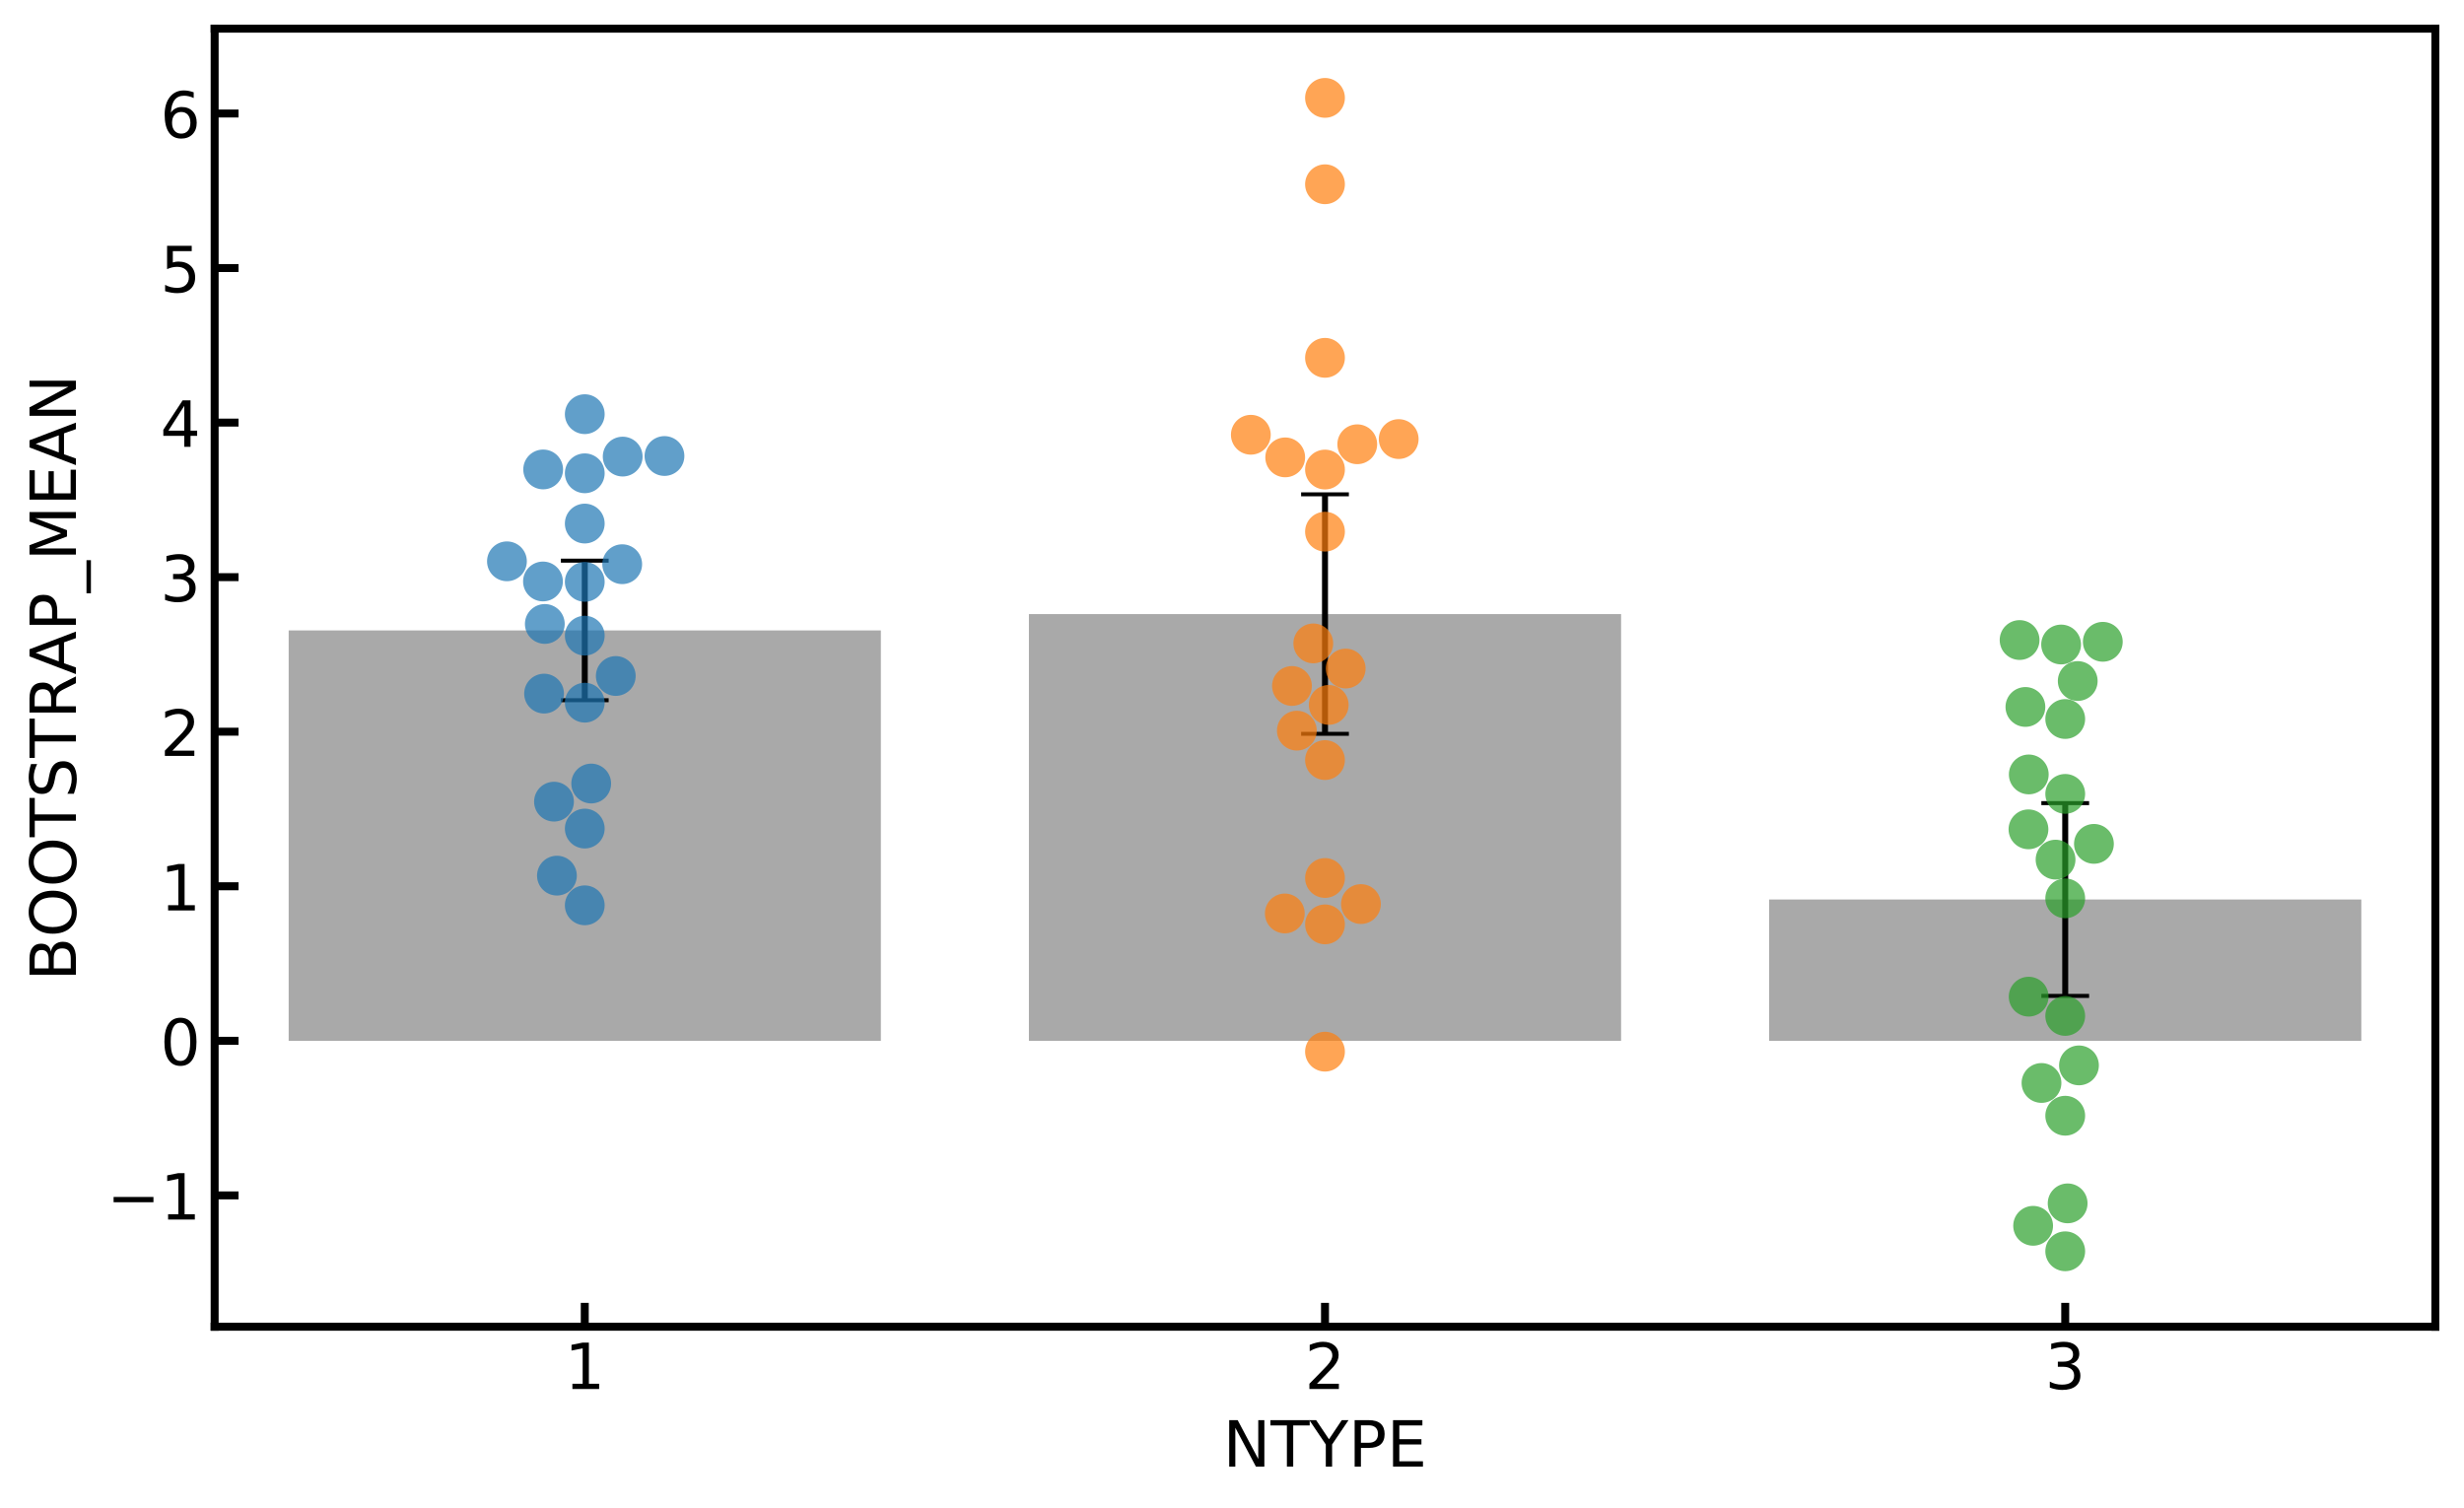 <?xml version="1.0" encoding="utf-8" standalone="no"?>
<!DOCTYPE svg PUBLIC "-//W3C//DTD SVG 1.1//EN"
  "http://www.w3.org/Graphics/SVG/1.1/DTD/svg11.dtd">
<!-- Created with matplotlib (https://matplotlib.org/) -->
<svg height="379.03pt" version="1.1" viewBox="0 0 619.135 379.03" width="619.135pt" xmlns="http://www.w3.org/2000/svg" xmlns:xlink="http://www.w3.org/1999/xlink">
 <defs>
  <style type="text/css">
*{stroke-linecap:butt;stroke-linejoin:round;}
  </style>
 </defs>
 <g id="figure_1">
  <g id="patch_1">
   <path d="M 0 379.03 
L 619.135 379.03 
L 619.135 0 
L 0 0 
z
" style="fill:#ffffff;"/>
  </g>
  <g id="axes_1">
   <g id="patch_2">
    <path d="M 53.935 333.36 
L 611.935 333.36 
L 611.935 7.2 
L 53.935 7.2 
z
" style="fill:#ffffff;"/>
   </g>
   <g id="patch_3">
    <path clip-path="url(#p05b94017ee)" d="M 72.535 261.523 
L 221.335 261.523 
L 221.335 158.405 
L 72.535 158.405 
z
" style="fill:#a9a9a9;"/>
   </g>
   <g id="patch_4">
    <path clip-path="url(#p05b94017ee)" d="M 258.535 261.523 
L 407.335 261.523 
L 407.335 154.3 
L 258.535 154.3 
z
" style="fill:#a9a9a9;"/>
   </g>
   <g id="patch_5">
    <path clip-path="url(#p05b94017ee)" d="M 444.535 261.523 
L 593.335 261.523 
L 593.335 226.014 
L 444.535 226.014 
z
" style="fill:#a9a9a9;"/>
   </g>
   <g id="matplotlib.axis_1">
    <g id="xtick_1">
     <g id="line2d_1">
      <defs>
       <path d="M 0 0 
L 0 -6 
" id="mafc814f6ca" style="stroke:#000000;stroke-width:2;"/>
      </defs>
      <g>
       <use style="stroke:#000000;stroke-width:2;" x="146.935" xlink:href="#mafc814f6ca" y="333.36"/>
      </g>
     </g>
     <g id="text_1">
      <!-- 1 -->
      <defs>
       <path d="M 12.406 8.297 
L 28.516 8.297 
L 28.516 63.922 
L 10.984 60.406 
L 10.984 69.391 
L 28.422 72.906 
L 38.281 72.906 
L 38.281 8.297 
L 54.391 8.297 
L 54.391 0 
L 12.406 0 
z
" id="DejaVuSans-49"/>
      </defs>
      <g transform="translate(141.845 349.017)scale(0.16 -0.16)">
       <use xlink:href="#DejaVuSans-49"/>
      </g>
     </g>
    </g>
    <g id="xtick_2">
     <g id="line2d_2">
      <g>
       <use style="stroke:#000000;stroke-width:2;" x="332.935" xlink:href="#mafc814f6ca" y="333.36"/>
      </g>
     </g>
     <g id="text_2">
      <!-- 2 -->
      <defs>
       <path d="M 19.188 8.297 
L 53.609 8.297 
L 53.609 0 
L 7.328 0 
L 7.328 8.297 
Q 12.938 14.109 22.625 23.891 
Q 32.328 33.688 34.812 36.531 
Q 39.547 41.844 41.422 45.531 
Q 43.312 49.219 43.312 52.781 
Q 43.312 58.594 39.234 62.25 
Q 35.156 65.922 28.609 65.922 
Q 23.969 65.922 18.812 64.312 
Q 13.672 62.703 7.812 59.422 
L 7.812 69.391 
Q 13.766 71.781 18.938 73 
Q 24.125 74.219 28.422 74.219 
Q 39.75 74.219 46.484 68.547 
Q 53.219 62.891 53.219 53.422 
Q 53.219 48.922 51.531 44.891 
Q 49.859 40.875 45.406 35.406 
Q 44.188 33.984 37.641 27.219 
Q 31.109 20.453 19.188 8.297 
z
" id="DejaVuSans-50"/>
      </defs>
      <g transform="translate(327.845 349.017)scale(0.16 -0.16)">
       <use xlink:href="#DejaVuSans-50"/>
      </g>
     </g>
    </g>
    <g id="xtick_3">
     <g id="line2d_3">
      <g>
       <use style="stroke:#000000;stroke-width:2;" x="518.935" xlink:href="#mafc814f6ca" y="333.36"/>
      </g>
     </g>
     <g id="text_3">
      <!-- 3 -->
      <defs>
       <path d="M 40.578 39.312 
Q 47.656 37.797 51.625 33 
Q 55.609 28.219 55.609 21.188 
Q 55.609 10.406 48.188 4.484 
Q 40.766 -1.422 27.094 -1.422 
Q 22.516 -1.422 17.656 -0.516 
Q 12.797 0.391 7.625 2.203 
L 7.625 11.719 
Q 11.719 9.328 16.594 8.109 
Q 21.484 6.891 26.812 6.891 
Q 36.078 6.891 40.938 10.547 
Q 45.797 14.203 45.797 21.188 
Q 45.797 27.641 41.281 31.266 
Q 36.766 34.906 28.719 34.906 
L 20.219 34.906 
L 20.219 43.016 
L 29.109 43.016 
Q 36.375 43.016 40.234 45.922 
Q 44.094 48.828 44.094 54.297 
Q 44.094 59.906 40.109 62.906 
Q 36.141 65.922 28.719 65.922 
Q 24.656 65.922 20.016 65.031 
Q 15.375 64.156 9.812 62.312 
L 9.812 71.094 
Q 15.438 72.656 20.344 73.438 
Q 25.25 74.219 29.594 74.219 
Q 40.828 74.219 47.359 69.109 
Q 53.906 64.016 53.906 55.328 
Q 53.906 49.266 50.438 45.094 
Q 46.969 40.922 40.578 39.312 
z
" id="DejaVuSans-51"/>
      </defs>
      <g transform="translate(513.845 349.017)scale(0.16 -0.16)">
       <use xlink:href="#DejaVuSans-51"/>
      </g>
     </g>
    </g>
    <g id="text_4">
     <!-- NTYPE -->
     <defs>
      <path d="M 9.812 72.906 
L 23.094 72.906 
L 55.422 11.922 
L 55.422 72.906 
L 64.984 72.906 
L 64.984 0 
L 51.703 0 
L 19.391 60.984 
L 19.391 0 
L 9.812 0 
z
" id="DejaVuSans-78"/>
      <path d="M -0.297 72.906 
L 61.375 72.906 
L 61.375 64.594 
L 35.5 64.594 
L 35.5 0 
L 25.594 0 
L 25.594 64.594 
L -0.297 64.594 
z
" id="DejaVuSans-84"/>
      <path d="M -0.203 72.906 
L 10.406 72.906 
L 30.609 42.922 
L 50.688 72.906 
L 61.281 72.906 
L 35.5 34.719 
L 35.5 0 
L 25.594 0 
L 25.594 34.719 
z
" id="DejaVuSans-89"/>
      <path d="M 19.672 64.797 
L 19.672 37.406 
L 32.078 37.406 
Q 38.969 37.406 42.719 40.969 
Q 46.484 44.531 46.484 51.125 
Q 46.484 57.672 42.719 61.234 
Q 38.969 64.797 32.078 64.797 
z
M 9.812 72.906 
L 32.078 72.906 
Q 44.344 72.906 50.609 67.359 
Q 56.891 61.812 56.891 51.125 
Q 56.891 40.328 50.609 34.812 
Q 44.344 29.297 32.078 29.297 
L 19.672 29.297 
L 19.672 0 
L 9.812 0 
z
" id="DejaVuSans-80"/>
      <path d="M 9.812 72.906 
L 55.906 72.906 
L 55.906 64.594 
L 19.672 64.594 
L 19.672 43.016 
L 54.391 43.016 
L 54.391 34.719 
L 19.672 34.719 
L 19.672 8.297 
L 56.781 8.297 
L 56.781 0 
L 9.812 0 
z
" id="DejaVuSans-69"/>
     </defs>
     <g transform="translate(307.299 368.502)scale(0.16 -0.16)">
      <use xlink:href="#DejaVuSans-78"/>
      <use x="74.805" xlink:href="#DejaVuSans-84"/>
      <use x="135.889" xlink:href="#DejaVuSans-89"/>
      <use x="196.973" xlink:href="#DejaVuSans-80"/>
      <use x="257.275" xlink:href="#DejaVuSans-69"/>
     </g>
    </g>
   </g>
   <g id="matplotlib.axis_2">
    <g id="ytick_1">
     <g id="line2d_4">
      <defs>
       <path d="M 0 0 
L 6 0 
" id="m727deb3c47" style="stroke:#000000;stroke-width:2;"/>
      </defs>
      <g>
       <use style="stroke:#000000;stroke-width:2;" x="53.935" xlink:href="#m727deb3c47" y="300.357"/>
      </g>
     </g>
     <g id="text_5">
      <!-- −1 -->
      <defs>
       <path d="M 10.594 35.5 
L 73.188 35.5 
L 73.188 27.203 
L 10.594 27.203 
z
" id="DejaVuSans-8722"/>
      </defs>
      <g transform="translate(26.848 306.435)scale(0.16 -0.16)">
       <use xlink:href="#DejaVuSans-8722"/>
       <use x="83.789" xlink:href="#DejaVuSans-49"/>
      </g>
     </g>
    </g>
    <g id="ytick_2">
     <g id="line2d_5">
      <g>
       <use style="stroke:#000000;stroke-width:2;" x="53.935" xlink:href="#m727deb3c47" y="261.523"/>
      </g>
     </g>
     <g id="text_6">
      <!-- 0 -->
      <defs>
       <path d="M 31.781 66.406 
Q 24.172 66.406 20.328 58.906 
Q 16.5 51.422 16.5 36.375 
Q 16.5 21.391 20.328 13.891 
Q 24.172 6.391 31.781 6.391 
Q 39.453 6.391 43.281 13.891 
Q 47.125 21.391 47.125 36.375 
Q 47.125 51.422 43.281 58.906 
Q 39.453 66.406 31.781 66.406 
z
M 31.781 74.219 
Q 44.047 74.219 50.516 64.516 
Q 56.984 54.828 56.984 36.375 
Q 56.984 17.969 50.516 8.266 
Q 44.047 -1.422 31.781 -1.422 
Q 19.531 -1.422 13.062 8.266 
Q 6.594 17.969 6.594 36.375 
Q 6.594 54.828 13.062 64.516 
Q 19.531 74.219 31.781 74.219 
z
" id="DejaVuSans-48"/>
      </defs>
      <g transform="translate(40.255 267.601)scale(0.16 -0.16)">
       <use xlink:href="#DejaVuSans-48"/>
      </g>
     </g>
    </g>
    <g id="ytick_3">
     <g id="line2d_6">
      <g>
       <use style="stroke:#000000;stroke-width:2;" x="53.935" xlink:href="#m727deb3c47" y="222.689"/>
      </g>
     </g>
     <g id="text_7">
      <!-- 1 -->
      <g transform="translate(40.255 228.767)scale(0.16 -0.16)">
       <use xlink:href="#DejaVuSans-49"/>
      </g>
     </g>
    </g>
    <g id="ytick_4">
     <g id="line2d_7">
      <g>
       <use style="stroke:#000000;stroke-width:2;" x="53.935" xlink:href="#m727deb3c47" y="183.855"/>
      </g>
     </g>
     <g id="text_8">
      <!-- 2 -->
      <g transform="translate(40.255 189.934)scale(0.16 -0.16)">
       <use xlink:href="#DejaVuSans-50"/>
      </g>
     </g>
    </g>
    <g id="ytick_5">
     <g id="line2d_8">
      <g>
       <use style="stroke:#000000;stroke-width:2;" x="53.935" xlink:href="#m727deb3c47" y="145.021"/>
      </g>
     </g>
     <g id="text_9">
      <!-- 3 -->
      <g transform="translate(40.255 151.1)scale(0.16 -0.16)">
       <use xlink:href="#DejaVuSans-51"/>
      </g>
     </g>
    </g>
    <g id="ytick_6">
     <g id="line2d_9">
      <g>
       <use style="stroke:#000000;stroke-width:2;" x="53.935" xlink:href="#m727deb3c47" y="106.187"/>
      </g>
     </g>
     <g id="text_10">
      <!-- 4 -->
      <defs>
       <path d="M 37.797 64.312 
L 12.891 25.391 
L 37.797 25.391 
z
M 35.203 72.906 
L 47.609 72.906 
L 47.609 25.391 
L 58.016 25.391 
L 58.016 17.188 
L 47.609 17.188 
L 47.609 0 
L 37.797 0 
L 37.797 17.188 
L 4.891 17.188 
L 4.891 26.703 
z
" id="DejaVuSans-52"/>
      </defs>
      <g transform="translate(40.255 112.266)scale(0.16 -0.16)">
       <use xlink:href="#DejaVuSans-52"/>
      </g>
     </g>
    </g>
    <g id="ytick_7">
     <g id="line2d_10">
      <g>
       <use style="stroke:#000000;stroke-width:2;" x="53.935" xlink:href="#m727deb3c47" y="67.353"/>
      </g>
     </g>
     <g id="text_11">
      <!-- 5 -->
      <defs>
       <path d="M 10.797 72.906 
L 49.516 72.906 
L 49.516 64.594 
L 19.828 64.594 
L 19.828 46.734 
Q 21.969 47.469 24.109 47.828 
Q 26.266 48.188 28.422 48.188 
Q 40.625 48.188 47.75 41.5 
Q 54.891 34.812 54.891 23.391 
Q 54.891 11.625 47.562 5.094 
Q 40.234 -1.422 26.906 -1.422 
Q 22.312 -1.422 17.547 -0.641 
Q 12.797 0.141 7.719 1.703 
L 7.719 11.625 
Q 12.109 9.234 16.797 8.062 
Q 21.484 6.891 26.703 6.891 
Q 35.156 6.891 40.078 11.328 
Q 45.016 15.766 45.016 23.391 
Q 45.016 31 40.078 35.438 
Q 35.156 39.891 26.703 39.891 
Q 22.75 39.891 18.812 39.016 
Q 14.891 38.141 10.797 36.281 
z
" id="DejaVuSans-53"/>
      </defs>
      <g transform="translate(40.255 73.432)scale(0.16 -0.16)">
       <use xlink:href="#DejaVuSans-53"/>
      </g>
     </g>
    </g>
    <g id="ytick_8">
     <g id="line2d_11">
      <g>
       <use style="stroke:#000000;stroke-width:2;" x="53.935" xlink:href="#m727deb3c47" y="28.519"/>
      </g>
     </g>
     <g id="text_12">
      <!-- 6 -->
      <defs>
       <path d="M 33.016 40.375 
Q 26.375 40.375 22.484 35.828 
Q 18.609 31.297 18.609 23.391 
Q 18.609 15.531 22.484 10.953 
Q 26.375 6.391 33.016 6.391 
Q 39.656 6.391 43.531 10.953 
Q 47.406 15.531 47.406 23.391 
Q 47.406 31.297 43.531 35.828 
Q 39.656 40.375 33.016 40.375 
z
M 52.594 71.297 
L 52.594 62.312 
Q 48.875 64.062 45.094 64.984 
Q 41.312 65.922 37.594 65.922 
Q 27.828 65.922 22.672 59.328 
Q 17.531 52.734 16.797 39.406 
Q 19.672 43.656 24.016 45.922 
Q 28.375 48.188 33.594 48.188 
Q 44.578 48.188 50.953 41.516 
Q 57.328 34.859 57.328 23.391 
Q 57.328 12.156 50.688 5.359 
Q 44.047 -1.422 33.016 -1.422 
Q 20.359 -1.422 13.672 8.266 
Q 6.984 17.969 6.984 36.375 
Q 6.984 53.656 15.188 63.938 
Q 23.391 74.219 37.203 74.219 
Q 40.922 74.219 44.703 73.484 
Q 48.484 72.75 52.594 71.297 
z
" id="DejaVuSans-54"/>
      </defs>
      <g transform="translate(40.255 34.598)scale(0.16 -0.16)">
       <use xlink:href="#DejaVuSans-54"/>
      </g>
     </g>
    </g>
    <g id="text_13">
     <!-- BOOTSTRAP_MEAN -->
     <defs>
      <path d="M 19.672 34.812 
L 19.672 8.109 
L 35.5 8.109 
Q 43.453 8.109 47.281 11.406 
Q 51.125 14.703 51.125 21.484 
Q 51.125 28.328 47.281 31.562 
Q 43.453 34.812 35.5 34.812 
z
M 19.672 64.797 
L 19.672 42.828 
L 34.281 42.828 
Q 41.5 42.828 45.031 45.531 
Q 48.578 48.25 48.578 53.812 
Q 48.578 59.328 45.031 62.062 
Q 41.5 64.797 34.281 64.797 
z
M 9.812 72.906 
L 35.016 72.906 
Q 46.297 72.906 52.391 68.219 
Q 58.5 63.531 58.5 54.891 
Q 58.5 48.188 55.375 44.234 
Q 52.25 40.281 46.188 39.312 
Q 53.469 37.75 57.5 32.781 
Q 61.531 27.828 61.531 20.406 
Q 61.531 10.641 54.891 5.312 
Q 48.25 0 35.984 0 
L 9.812 0 
z
" id="DejaVuSans-66"/>
      <path d="M 39.406 66.219 
Q 28.656 66.219 22.328 58.203 
Q 16.016 50.203 16.016 36.375 
Q 16.016 22.609 22.328 14.594 
Q 28.656 6.594 39.406 6.594 
Q 50.141 6.594 56.422 14.594 
Q 62.703 22.609 62.703 36.375 
Q 62.703 50.203 56.422 58.203 
Q 50.141 66.219 39.406 66.219 
z
M 39.406 74.219 
Q 54.734 74.219 63.906 63.938 
Q 73.094 53.656 73.094 36.375 
Q 73.094 19.141 63.906 8.859 
Q 54.734 -1.422 39.406 -1.422 
Q 24.031 -1.422 14.812 8.828 
Q 5.609 19.094 5.609 36.375 
Q 5.609 53.656 14.812 63.938 
Q 24.031 74.219 39.406 74.219 
z
" id="DejaVuSans-79"/>
      <path d="M 53.516 70.516 
L 53.516 60.891 
Q 47.906 63.578 42.922 64.891 
Q 37.938 66.219 33.297 66.219 
Q 25.25 66.219 20.875 63.094 
Q 16.5 59.969 16.5 54.203 
Q 16.5 49.359 19.406 46.891 
Q 22.312 44.438 30.422 42.922 
L 36.375 41.703 
Q 47.406 39.594 52.656 34.297 
Q 57.906 29 57.906 20.125 
Q 57.906 9.516 50.797 4.047 
Q 43.703 -1.422 29.984 -1.422 
Q 24.812 -1.422 18.969 -0.25 
Q 13.141 0.922 6.891 3.219 
L 6.891 13.375 
Q 12.891 10.016 18.656 8.297 
Q 24.422 6.594 29.984 6.594 
Q 38.422 6.594 43.016 9.906 
Q 47.609 13.234 47.609 19.391 
Q 47.609 24.75 44.312 27.781 
Q 41.016 30.812 33.5 32.328 
L 27.484 33.5 
Q 16.453 35.688 11.516 40.375 
Q 6.594 45.062 6.594 53.422 
Q 6.594 63.094 13.406 68.656 
Q 20.219 74.219 32.172 74.219 
Q 37.312 74.219 42.625 73.281 
Q 47.953 72.359 53.516 70.516 
z
" id="DejaVuSans-83"/>
      <path d="M 44.391 34.188 
Q 47.562 33.109 50.562 29.594 
Q 53.562 26.078 56.594 19.922 
L 66.609 0 
L 56 0 
L 46.688 18.703 
Q 43.062 26.031 39.672 28.422 
Q 36.281 30.812 30.422 30.812 
L 19.672 30.812 
L 19.672 0 
L 9.812 0 
L 9.812 72.906 
L 32.078 72.906 
Q 44.578 72.906 50.734 67.672 
Q 56.891 62.453 56.891 51.906 
Q 56.891 45.016 53.688 40.469 
Q 50.484 35.938 44.391 34.188 
z
M 19.672 64.797 
L 19.672 38.922 
L 32.078 38.922 
Q 39.203 38.922 42.844 42.219 
Q 46.484 45.516 46.484 51.906 
Q 46.484 58.297 42.844 61.547 
Q 39.203 64.797 32.078 64.797 
z
" id="DejaVuSans-82"/>
      <path d="M 34.188 63.188 
L 20.797 26.906 
L 47.609 26.906 
z
M 28.609 72.906 
L 39.797 72.906 
L 67.578 0 
L 57.328 0 
L 50.688 18.703 
L 17.828 18.703 
L 11.188 0 
L 0.781 0 
z
" id="DejaVuSans-65"/>
      <path d="M 50.984 -16.609 
L 50.984 -23.578 
L -0.984 -23.578 
L -0.984 -16.609 
z
" id="DejaVuSans-95"/>
      <path d="M 9.812 72.906 
L 24.516 72.906 
L 43.109 23.297 
L 61.812 72.906 
L 76.516 72.906 
L 76.516 0 
L 66.891 0 
L 66.891 64.016 
L 48.094 14.016 
L 38.188 14.016 
L 19.391 64.016 
L 19.391 0 
L 9.812 0 
z
" id="DejaVuSans-77"/>
     </defs>
     <g transform="translate(19.075 246.479)rotate(-90)scale(0.16 -0.16)">
      <use xlink:href="#DejaVuSans-66"/>
      <use x="68.588" xlink:href="#DejaVuSans-79"/>
      <use x="147.299" xlink:href="#DejaVuSans-79"/>
      <use x="226.01" xlink:href="#DejaVuSans-84"/>
      <use x="287.094" xlink:href="#DejaVuSans-83"/>
      <use x="350.57" xlink:href="#DejaVuSans-84"/>
      <use x="411.654" xlink:href="#DejaVuSans-82"/>
      <use x="481.074" xlink:href="#DejaVuSans-65"/>
      <use x="549.482" xlink:href="#DejaVuSans-80"/>
      <use x="609.785" xlink:href="#DejaVuSans-95"/>
      <use x="659.785" xlink:href="#DejaVuSans-77"/>
      <use x="746.064" xlink:href="#DejaVuSans-69"/>
      <use x="809.248" xlink:href="#DejaVuSans-65"/>
      <use x="877.656" xlink:href="#DejaVuSans-78"/>
     </g>
    </g>
   </g>
   <g id="LineCollection_1">
    <path clip-path="url(#p05b94017ee)" d="M 146.935 175.939 
L 146.935 140.87 
" style="fill:none;stroke:#000000;stroke-width:1.5;"/>
    <path clip-path="url(#p05b94017ee)" d="M 332.935 184.39 
L 332.935 124.209 
" style="fill:none;stroke:#000000;stroke-width:1.5;"/>
    <path clip-path="url(#p05b94017ee)" d="M 518.935 250.235 
L 518.935 201.793 
" style="fill:none;stroke:#000000;stroke-width:1.5;"/>
   </g>
   <g id="line2d_12">
    <defs>
     <path d="M 6 0 
L -6 -0 
" id="m100df52efe" style="stroke:#000000;"/>
    </defs>
    <g clip-path="url(#p05b94017ee)">
     <use style="stroke:#000000;" x="146.935" xlink:href="#m100df52efe" y="175.939"/>
     <use style="stroke:#000000;" x="332.935" xlink:href="#m100df52efe" y="184.39"/>
     <use style="stroke:#000000;" x="518.935" xlink:href="#m100df52efe" y="250.235"/>
    </g>
   </g>
   <g id="line2d_13">
    <g clip-path="url(#p05b94017ee)">
     <use style="stroke:#000000;" x="146.935" xlink:href="#m100df52efe" y="140.87"/>
     <use style="stroke:#000000;" x="332.935" xlink:href="#m100df52efe" y="124.209"/>
     <use style="stroke:#000000;" x="518.935" xlink:href="#m100df52efe" y="201.793"/>
    </g>
   </g>
   <g id="patch_6">
    <path d="M 53.935 333.36 
L 53.935 7.2 
" style="fill:none;stroke:#000000;stroke-linecap:square;stroke-linejoin:miter;stroke-width:2;"/>
   </g>
   <g id="patch_7">
    <path d="M 611.935 333.36 
L 611.935 7.2 
" style="fill:none;stroke:#000000;stroke-linecap:square;stroke-linejoin:miter;stroke-width:2;"/>
   </g>
   <g id="patch_8">
    <path d="M 53.935 333.36 
L 611.935 333.36 
" style="fill:none;stroke:#000000;stroke-linecap:square;stroke-linejoin:miter;stroke-width:2;"/>
   </g>
   <g id="patch_9">
    <path d="M 53.935 7.2 
L 611.935 7.2 
" style="fill:none;stroke:#000000;stroke-linecap:square;stroke-linejoin:miter;stroke-width:2;"/>
   </g>
   <g id="PathCollection_1">
    <defs>
     <path d="M 0 5 
C 1.326 5 2.598 4.473 3.536 3.536 
C 4.473 2.598 5 1.326 5 0 
C 5 -1.326 4.473 -2.598 3.536 -3.536 
C 2.598 -4.473 1.326 -5 0 -5 
C -1.326 -5 -2.598 -4.473 -3.536 -3.536 
C -4.473 -2.598 -5 -1.326 -5 0 
C -5 1.326 -4.473 2.598 -3.536 3.536 
C -2.598 4.473 -1.326 5 0 5 
z
" id="C0_0_1d2d240766"/>
    </defs>
    <g clip-path="url(#p05b94017ee)">
     <use style="fill:#1f77b4;fill-opacity:0.7;" x="146.935" xlink:href="#C0_0_1d2d240766" y="227.478"/>
    </g>
    <g clip-path="url(#p05b94017ee)">
     <use style="fill:#1f77b4;fill-opacity:0.7;" x="139.942" xlink:href="#C0_0_1d2d240766" y="220.019"/>
    </g>
    <g clip-path="url(#p05b94017ee)">
     <use style="fill:#1f77b4;fill-opacity:0.7;" x="146.935" xlink:href="#C0_0_1d2d240766" y="208.193"/>
    </g>
    <g clip-path="url(#p05b94017ee)">
     <use style="fill:#1f77b4;fill-opacity:0.7;" x="139.203" xlink:href="#C0_0_1d2d240766" y="201.428"/>
    </g>
    <g clip-path="url(#p05b94017ee)">
     <use style="fill:#1f77b4;fill-opacity:0.7;" x="148.551" xlink:href="#C0_0_1d2d240766" y="196.874"/>
    </g>
    <g clip-path="url(#p05b94017ee)">
     <use style="fill:#1f77b4;fill-opacity:0.7;" x="146.935" xlink:href="#C0_0_1d2d240766" y="176.557"/>
    </g>
    <g clip-path="url(#p05b94017ee)">
     <use style="fill:#1f77b4;fill-opacity:0.7;" x="136.71" xlink:href="#C0_0_1d2d240766" y="174.282"/>
    </g>
    <g clip-path="url(#p05b94017ee)">
     <use style="fill:#1f77b4;fill-opacity:0.7;" x="154.728" xlink:href="#C0_0_1d2d240766" y="169.854"/>
    </g>
    <g clip-path="url(#p05b94017ee)">
     <use style="fill:#1f77b4;fill-opacity:0.7;" x="146.935" xlink:href="#C0_0_1d2d240766" y="159.715"/>
    </g>
    <g clip-path="url(#p05b94017ee)">
     <use style="fill:#1f77b4;fill-opacity:0.7;" x="136.898" xlink:href="#C0_0_1d2d240766" y="156.778"/>
    </g>
    <g clip-path="url(#p05b94017ee)">
     <use style="fill:#1f77b4;fill-opacity:0.7;" x="146.935" xlink:href="#C0_0_1d2d240766" y="146.203"/>
    </g>
    <g clip-path="url(#p05b94017ee)">
     <use style="fill:#1f77b4;fill-opacity:0.7;" x="136.436" xlink:href="#C0_0_1d2d240766" y="146.103"/>
    </g>
    <g clip-path="url(#p05b94017ee)">
     <use style="fill:#1f77b4;fill-opacity:0.7;" x="156.344" xlink:href="#C0_0_1d2d240766" y="141.765"/>
    </g>
    <g clip-path="url(#p05b94017ee)">
     <use style="fill:#1f77b4;fill-opacity:0.7;" x="127.381" xlink:href="#C0_0_1d2d240766" y="141.04"/>
    </g>
    <g clip-path="url(#p05b94017ee)">
     <use style="fill:#1f77b4;fill-opacity:0.7;" x="146.935" xlink:href="#C0_0_1d2d240766" y="131.553"/>
    </g>
    <g clip-path="url(#p05b94017ee)">
     <use style="fill:#1f77b4;fill-opacity:0.7;" x="146.935" xlink:href="#C0_0_1d2d240766" y="118.924"/>
    </g>
    <g clip-path="url(#p05b94017ee)">
     <use style="fill:#1f77b4;fill-opacity:0.7;" x="136.484" xlink:href="#C0_0_1d2d240766" y="117.956"/>
    </g>
    <g clip-path="url(#p05b94017ee)">
     <use style="fill:#1f77b4;fill-opacity:0.7;" x="156.465" xlink:href="#C0_0_1d2d240766" y="114.727"/>
    </g>
    <g clip-path="url(#p05b94017ee)">
     <use style="fill:#1f77b4;fill-opacity:0.7;" x="166.964" xlink:href="#C0_0_1d2d240766" y="114.579"/>
    </g>
    <g clip-path="url(#p05b94017ee)">
     <use style="fill:#1f77b4;fill-opacity:0.7;" x="146.935" xlink:href="#C0_0_1d2d240766" y="104.067"/>
    </g>
   </g>
   <g id="PathCollection_2">
    <defs>
     <path d="M 0 5 
C 1.326 5 2.598 4.473 3.536 3.536 
C 4.473 2.598 5 1.326 5 0 
C 5 -1.326 4.473 -2.598 3.536 -3.536 
C 2.598 -4.473 1.326 -5 0 -5 
C -1.326 -5 -2.598 -4.473 -3.536 -3.536 
C -4.473 -2.598 -5 -1.326 -5 0 
C -5 1.326 -4.473 2.598 -3.536 3.536 
C -2.598 4.473 -1.326 5 0 5 
z
" id="C1_0_96bcd70f9f"/>
    </defs>
    <g clip-path="url(#p05b94017ee)">
     <use style="fill:#ff7f0e;fill-opacity:0.7;" x="332.935" xlink:href="#C1_0_96bcd70f9f" y="264.248"/>
    </g>
    <g clip-path="url(#p05b94017ee)">
     <use style="fill:#ff7f0e;fill-opacity:0.7;" x="332.935" xlink:href="#C1_0_96bcd70f9f" y="232.265"/>
    </g>
    <g clip-path="url(#p05b94017ee)">
     <use style="fill:#ff7f0e;fill-opacity:0.7;" x="322.837" xlink:href="#C1_0_96bcd70f9f" y="229.525"/>
    </g>
    <g clip-path="url(#p05b94017ee)">
     <use style="fill:#ff7f0e;fill-opacity:0.7;" x="341.965" xlink:href="#C1_0_96bcd70f9f" y="227.162"/>
    </g>
    <g clip-path="url(#p05b94017ee)">
     <use style="fill:#ff7f0e;fill-opacity:0.7;" x="332.935" xlink:href="#C1_0_96bcd70f9f" y="220.61"/>
    </g>
    <g clip-path="url(#p05b94017ee)">
     <use style="fill:#ff7f0e;fill-opacity:0.7;" x="332.935" xlink:href="#C1_0_96bcd70f9f" y="190.979"/>
    </g>
    <g clip-path="url(#p05b94017ee)">
     <use style="fill:#ff7f0e;fill-opacity:0.7;" x="325.864" xlink:href="#C1_0_96bcd70f9f" y="183.586"/>
    </g>
    <g clip-path="url(#p05b94017ee)">
     <use style="fill:#ff7f0e;fill-opacity:0.7;" x="333.873" xlink:href="#C1_0_96bcd70f9f" y="177.12"/>
    </g>
    <g clip-path="url(#p05b94017ee)">
     <use style="fill:#ff7f0e;fill-opacity:0.7;" x="324.637" xlink:href="#C1_0_96bcd70f9f" y="172.364"/>
    </g>
    <g clip-path="url(#p05b94017ee)">
     <use style="fill:#ff7f0e;fill-opacity:0.7;" x="338.135" xlink:href="#C1_0_96bcd70f9f" y="167.981"/>
    </g>
    <g clip-path="url(#p05b94017ee)">
     <use style="fill:#ff7f0e;fill-opacity:0.7;" x="329.993" xlink:href="#C1_0_96bcd70f9f" y="161.666"/>
    </g>
    <g clip-path="url(#p05b94017ee)">
     <use style="fill:#ff7f0e;fill-opacity:0.7;" x="332.935" xlink:href="#C1_0_96bcd70f9f" y="133.589"/>
    </g>
    <g clip-path="url(#p05b94017ee)">
     <use style="fill:#ff7f0e;fill-opacity:0.7;" x="332.935" xlink:href="#C1_0_96bcd70f9f" y="117.983"/>
    </g>
    <g clip-path="url(#p05b94017ee)">
     <use style="fill:#ff7f0e;fill-opacity:0.7;" x="322.939" xlink:href="#C1_0_96bcd70f9f" y="114.923"/>
    </g>
    <g clip-path="url(#p05b94017ee)">
     <use style="fill:#ff7f0e;fill-opacity:0.7;" x="341.042" xlink:href="#C1_0_96bcd70f9f" y="111.628"/>
    </g>
    <g clip-path="url(#p05b94017ee)">
     <use style="fill:#ff7f0e;fill-opacity:0.7;" x="351.453" xlink:href="#C1_0_96bcd70f9f" y="110.325"/>
    </g>
    <g clip-path="url(#p05b94017ee)">
     <use style="fill:#ff7f0e;fill-opacity:0.7;" x="314.299" xlink:href="#C1_0_96bcd70f9f" y="109.24"/>
    </g>
    <g clip-path="url(#p05b94017ee)">
     <use style="fill:#ff7f0e;fill-opacity:0.7;" x="332.935" xlink:href="#C1_0_96bcd70f9f" y="89.91"/>
    </g>
    <g clip-path="url(#p05b94017ee)">
     <use style="fill:#ff7f0e;fill-opacity:0.7;" x="332.935" xlink:href="#C1_0_96bcd70f9f" y="46.299"/>
    </g>
    <g clip-path="url(#p05b94017ee)">
     <use style="fill:#ff7f0e;fill-opacity:0.7;" x="332.935" xlink:href="#C1_0_96bcd70f9f" y="24.595"/>
    </g>
   </g>
   <g id="PathCollection_3">
    <defs>
     <path d="M 0 5 
C 1.326 5 2.598 4.473 3.536 3.536 
C 4.473 2.598 5 1.326 5 0 
C 5 -1.326 4.473 -2.598 3.536 -3.536 
C 2.598 -4.473 1.326 -5 0 -5 
C -1.326 -5 -2.598 -4.473 -3.536 -3.536 
C -4.473 -2.598 -5 -1.326 -5 0 
C -5 1.326 -4.473 2.598 -3.536 3.536 
C -2.598 4.473 -1.326 5 0 5 
z
" id="C2_0_3e0ec9af20"/>
    </defs>
    <g clip-path="url(#p05b94017ee)">
     <use style="fill:#2ca02c;fill-opacity:0.7;" x="518.935" xlink:href="#C2_0_3e0ec9af20" y="314.407"/>
    </g>
    <g clip-path="url(#p05b94017ee)">
     <use style="fill:#2ca02c;fill-opacity:0.7;" x="510.869" xlink:href="#C2_0_3e0ec9af20" y="308.005"/>
    </g>
    <g clip-path="url(#p05b94017ee)">
     <use style="fill:#2ca02c;fill-opacity:0.7;" x="519.541" xlink:href="#C2_0_3e0ec9af20" y="302.367"/>
    </g>
    <g clip-path="url(#p05b94017ee)">
     <use style="fill:#2ca02c;fill-opacity:0.7;" x="518.935" xlink:href="#C2_0_3e0ec9af20" y="280.345"/>
    </g>
    <g clip-path="url(#p05b94017ee)">
     <use style="fill:#2ca02c;fill-opacity:0.7;" x="512.97" xlink:href="#C2_0_3e0ec9af20" y="272.115"/>
    </g>
    <g clip-path="url(#p05b94017ee)">
     <use style="fill:#2ca02c;fill-opacity:0.7;" x="522.389" xlink:href="#C2_0_3e0ec9af20" y="267.697"/>
    </g>
    <g clip-path="url(#p05b94017ee)">
     <use style="fill:#2ca02c;fill-opacity:0.7;" x="518.935" xlink:href="#C2_0_3e0ec9af20" y="255.269"/>
    </g>
    <g clip-path="url(#p05b94017ee)">
     <use style="fill:#2ca02c;fill-opacity:0.7;" x="509.748" xlink:href="#C2_0_3e0ec9af20" y="250.428"/>
    </g>
    <g clip-path="url(#p05b94017ee)">
     <use style="fill:#2ca02c;fill-opacity:0.7;" x="518.935" xlink:href="#C2_0_3e0ec9af20" y="225.725"/>
    </g>
    <g clip-path="url(#p05b94017ee)">
     <use style="fill:#2ca02c;fill-opacity:0.7;" x="516.506" xlink:href="#C2_0_3e0ec9af20" y="215.997"/>
    </g>
    <g clip-path="url(#p05b94017ee)">
     <use style="fill:#2ca02c;fill-opacity:0.7;" x="526.147" xlink:href="#C2_0_3e0ec9af20" y="212.036"/>
    </g>
    <g clip-path="url(#p05b94017ee)">
     <use style="fill:#2ca02c;fill-opacity:0.7;" x="509.698" xlink:href="#C2_0_3e0ec9af20" y="208.383"/>
    </g>
    <g clip-path="url(#p05b94017ee)">
     <use style="fill:#2ca02c;fill-opacity:0.7;" x="518.935" xlink:href="#C2_0_3e0ec9af20" y="199.479"/>
    </g>
    <g clip-path="url(#p05b94017ee)">
     <use style="fill:#2ca02c;fill-opacity:0.7;" x="509.776" xlink:href="#C2_0_3e0ec9af20" y="194.589"/>
    </g>
    <g clip-path="url(#p05b94017ee)">
     <use style="fill:#2ca02c;fill-opacity:0.7;" x="518.935" xlink:href="#C2_0_3e0ec9af20" y="180.661"/>
    </g>
    <g clip-path="url(#p05b94017ee)">
     <use style="fill:#2ca02c;fill-opacity:0.7;" x="508.929" xlink:href="#C2_0_3e0ec9af20" y="177.632"/>
    </g>
    <g clip-path="url(#p05b94017ee)">
     <use style="fill:#2ca02c;fill-opacity:0.7;" x="522.075" xlink:href="#C2_0_3e0ec9af20" y="171.119"/>
    </g>
    <g clip-path="url(#p05b94017ee)">
     <use style="fill:#2ca02c;fill-opacity:0.7;" x="517.901" xlink:href="#C2_0_3e0ec9af20" y="161.943"/>
    </g>
    <g clip-path="url(#p05b94017ee)">
     <use style="fill:#2ca02c;fill-opacity:0.7;" x="528.377" xlink:href="#C2_0_3e0ec9af20" y="161.263"/>
    </g>
    <g clip-path="url(#p05b94017ee)">
     <use style="fill:#2ca02c;fill-opacity:0.7;" x="507.468" xlink:href="#C2_0_3e0ec9af20" y="160.818"/>
    </g>
   </g>
  </g>
 </g>
 <defs>
  <clipPath id="p05b94017ee">
   <rect height="326.16" width="558" x="53.935" y="7.2"/>
  </clipPath>
 </defs>
</svg>
